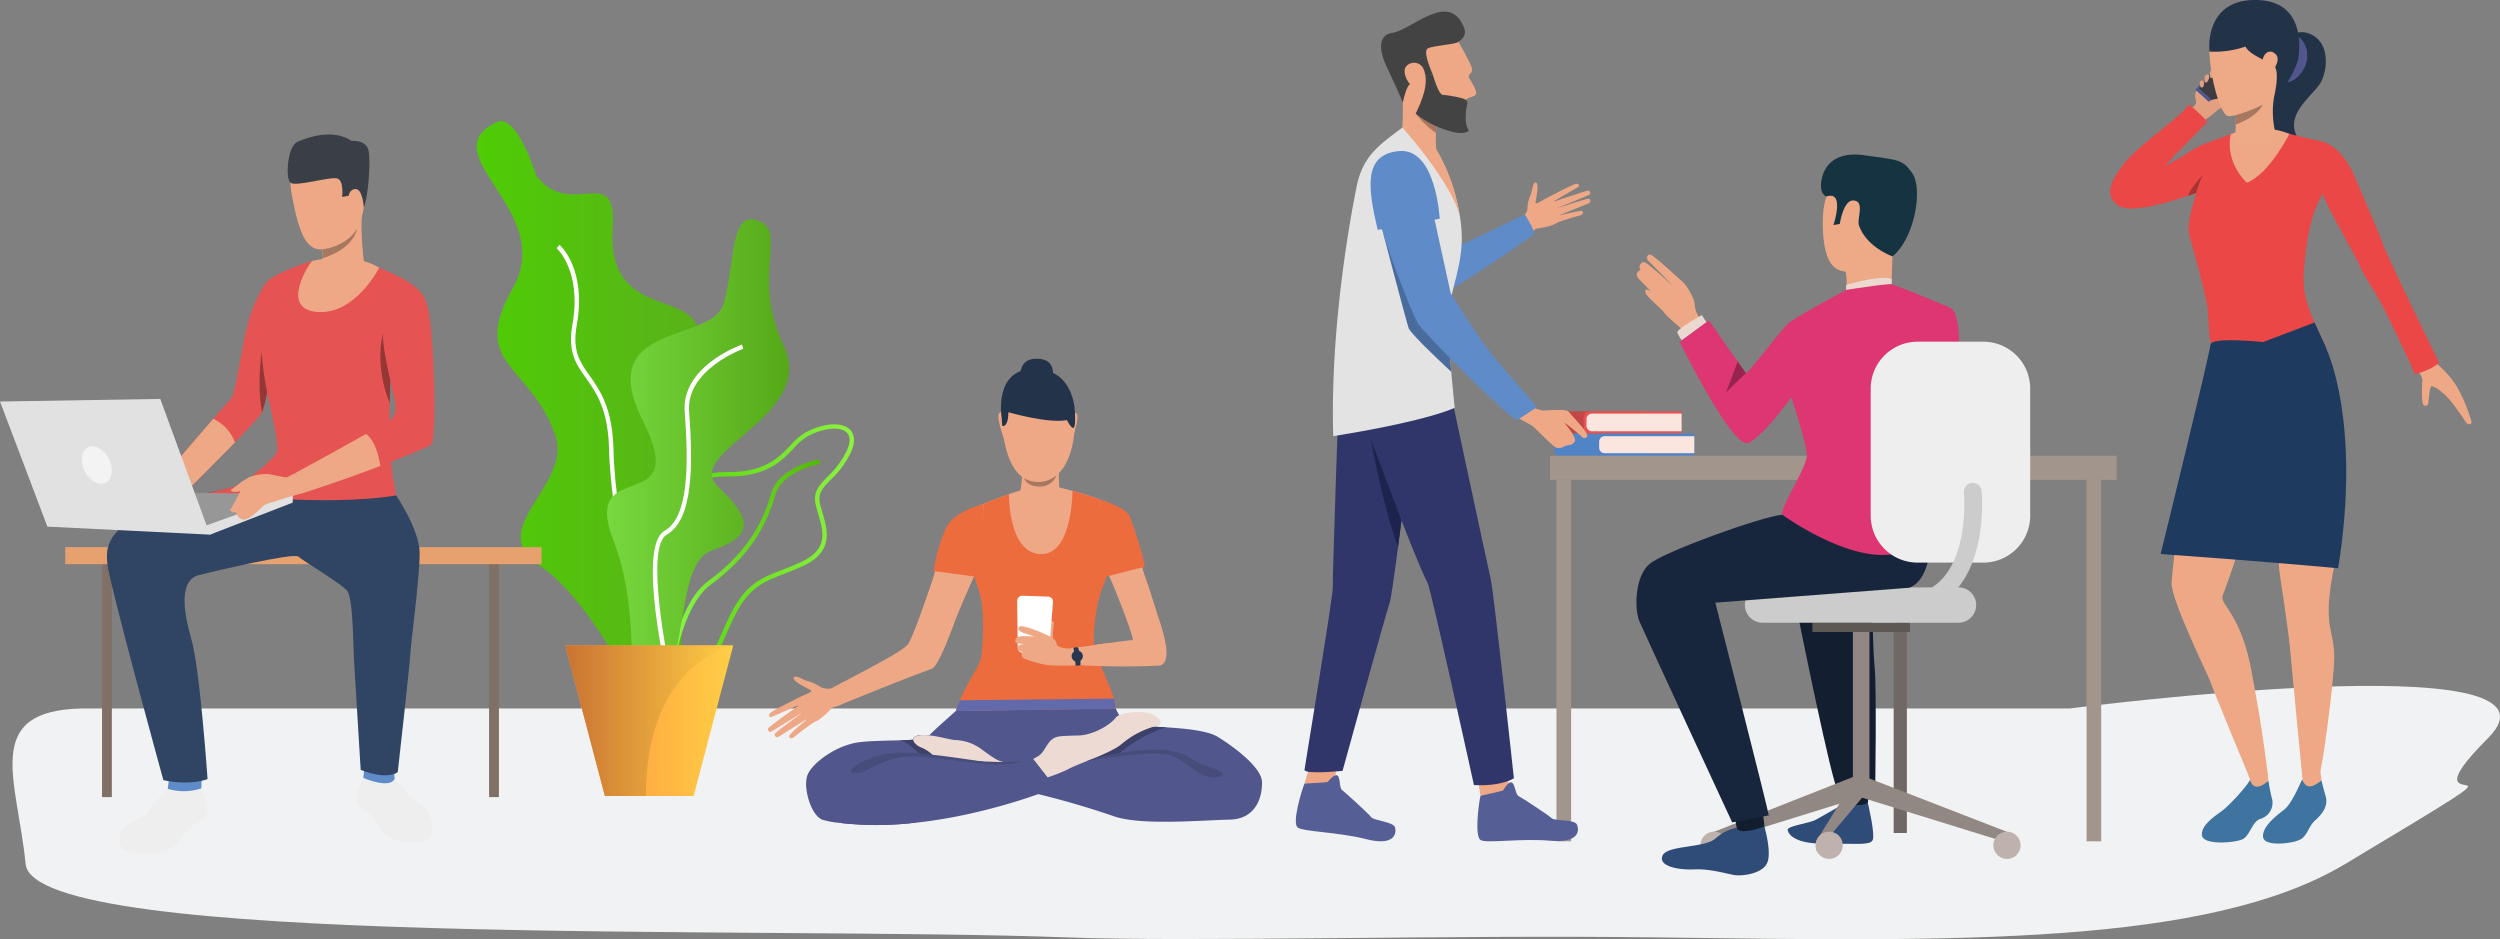 <svg xmlns="http://www.w3.org/2000/svg" xmlns:xlink="http://www.w3.org/1999/xlink" width="753.444" height="283.058" viewBox="0 0 753.444 283.058">
  <rect x="0" y="0" width="753.444" height="283.058" fill="#808080" stroke="none"/>
  <defs>
    <linearGradient id="linear-gradient" y1="0.5" x2="1" y2="0.5" gradientUnits="objectBoundingBox">
      <stop offset="0" stop-color="#308002" stop-opacity="0.451"/>
      <stop offset="0.005" stop-color="#4cd200"/>
      <stop offset="1" stop-color="#5cac1f"/>
    </linearGradient>
    <linearGradient id="linear-gradient-2" y1="0.5" x2="1" y2="0.5" gradientUnits="objectBoundingBox">
      <stop offset="0" stop-color="#3c6127"/>
      <stop offset="0.005" stop-color="#4cd100"/>
      <stop offset="1" stop-color="#8ef243"/>
    </linearGradient>
    <linearGradient id="linear-gradient-3" y1="0.5" x2="1" y2="0.5" gradientUnits="objectBoundingBox">
      <stop offset="0" stop-color="#3c6127"/>
      <stop offset="0.005" stop-color="#8afb4a"/>
      <stop offset="1" stop-color="#50b900"/>
    </linearGradient>
    <linearGradient id="linear-gradient-4" y1="0.5" x2="1" y2="0.5" gradientUnits="objectBoundingBox">
      <stop offset="0" stop-color="#3c6127"/>
      <stop offset="0.005" stop-color="#7ddf45"/>
      <stop offset="1" stop-color="#4fa110"/>
    </linearGradient>
    <linearGradient id="linear-gradient-5" y1="0.5" x2="1" y2="0.5" gradientUnits="objectBoundingBox">
      <stop offset="0" stop-color="#ff9340"/>
      <stop offset="1" stop-color="#ffce45"/>
    </linearGradient>
    <linearGradient id="linear-gradient-6" y1="0.5" x2="1" y2="0.5" gradientUnits="objectBoundingBox">
      <stop offset="0" stop-color="#c97332"/>
      <stop offset="1" stop-color="#ffce45"/>
    </linearGradient>
  </defs>
  <g id="_1stSection" data-name="1stSection" transform="translate(-276.221 -473.486)">
    <g id="Group_777" data-name="Group 777">
      <path id="Path_595" data-name="Path 595" d="M195.712,604.2h599s155.23-20.2,126,9,26.75-3.943-43,37.869c-41.222,24.709-117.168,23.345-207,22.131-61.958-.838-140.556,1.425-178,0-91.551-3.484-311.536,3.417-314.06-22.131S165.277,604.788,195.712,604.2Z" transform="translate(105.288 82.804)" fill="#f1f2f3"/>
    </g>
    <g id="Group_393" data-name="Group 393" transform="translate(419.881 509.987)">
      <path id="Path_596" data-name="Path 596" d="M390.942,357.764c5.987-2.864,11.945,16.2,11.945,16.2,10.176,13.445,24.4-4.442,23,15.658-2.432,35.171,40.483,11.06,20.685,47.78s17.482,20.762,5.178,50.371,3.642,64.921-14.869,50.411c0,0-16.3-35.748-33.113-46.808s10.07-24.183,4.812-39.206c-7.641-21.819-26.047-20.962-12.776-44.409S370.591,367.5,390.942,357.764Z" transform="translate(-384.875 -357.471)" fill="url(#linear-gradient)"/>
      <g id="Group_389" data-name="Group 389" transform="translate(24.098 37.286)">
        <path id="Path_597" data-name="Path 597" d="M452.406,539.669c-8.026-5.644-17.417-44.974-17.978-68.4-.288-12-3.834-17-6.964-21.41-2.991-4.216-5.574-7.858-4.069-16.219,2.875-15.979-4.686-22.875-4.763-22.941l.876-1c.336.3,8.21,7.409,5.193,24.176-1.406,7.813.911,11.079,3.846,15.216,3.079,4.34,6.912,9.739,7.209,22.144.6,25.14,10.2,62.275,17.412,67.346Z" transform="translate(-418.632 -409.702)" fill="#fff"/>
      </g>
      <g id="Group_390" data-name="Group 390" transform="translate(50.933 91.388)">
        <path id="Path_598" data-name="Path 598" d="M466.163,564.268a17,17,0,0,1-3.394-.368c-3.092-.624-5.12-2.257-6.026-4.849-2.164-6.189,2.849-16.238,6.917-21.082a30.938,30.938,0,0,0,6.15-19.939c-.123-1.932-.323-3.721-.5-5.3-.512-4.565-.881-7.863,1.079-10.066,1.728-1.94,5.062-2.782,11.153-2.81,10.68-.051,14.9-4.472,18.3-8.025a19.365,19.365,0,0,1,4.455-3.837h0c5.322-2.906,10.961-3.334,13.407-1.016,1.16,1.1,2.141,3.256.218,7.278a28.11,28.11,0,0,1-5.87,7.871c-2.466,2.515-4.093,4.178-3.247,7.488.2.778.429,1.565.659,2.35,1.646,5.632,3.512,12.015-6.126,16.347-2.045.918-3.908,1.65-5.552,2.294-6.728,2.642-10.789,4.235-15.373,13.911-.887,1.873-1.671,3.649-2.43,5.366C476.367,558.072,473.632,564.267,466.163,564.268Zm38.767-75.112a18.135,18.135,0,0,0-4.131,3.589c-3.567,3.735-8.006,8.382-19.249,8.435-5.6.026-8.737.757-10.168,2.366-1.568,1.762-1.226,4.813-.752,9.036.178,1.594.381,3.4.5,5.365a31.7,31.7,0,0,1-6.457,20.874c-4.028,4.794-8.589,14.338-6.683,19.791.741,2.12,2.436,3.462,5.039,3.988,9.076,1.834,11.583-3.846,15.733-13.255.762-1.726,1.549-3.51,2.444-5.4,4.809-10.153,9.3-11.914,16.087-14.58,1.631-.639,3.478-1.364,5.5-2.269,8.582-3.859,7.034-9.156,5.394-14.762-.234-.8-.468-1.6-.67-2.4-1.034-4.036,1-6.114,3.582-8.746a26.589,26.589,0,0,0,5.621-7.514c.872-1.822,1.591-4.3.066-5.742-2-1.9-7.1-1.378-11.856,1.216Z" transform="translate(-456.222 -485.487)" fill="url(#linear-gradient-2)"/>
      </g>
      <g id="Group_391" data-name="Group 391" transform="translate(56.298 101.987)">
        <path id="Path_599" data-name="Path 599" d="M465.064,576.177l-1.326-.07c.066-1.244,1.738-30.595,13.522-39.186,12.929-9.425,17.005-19.552,18.946-26.349,2.289-8.011,13.933-10.152,14.427-10.239l.23,1.306c-.113.021-11.32,2.085-13.379,9.3-2,6.987-6.183,17.394-19.443,27.059C466.762,546.216,465.079,575.879,465.064,576.177Z" transform="translate(-463.738 -500.334)" fill="url(#linear-gradient-3)"/>
      </g>
      <path id="Path_600" data-name="Path 600" d="M485.187,399.238c-8.376-2.872-6.636,13.271-10.174,25.216s-39.375,5.211-24.333,35.124-19.023,10-8.847,36.106.885,54.019,11.945,46.917,6.213-39.969,17.716-43.877,13.38-8.461,1.992-19.078,29.842-21.159,19.666-42.6S494.865,402.556,485.187,399.238Z" transform="translate(-400.619 -369.326)" fill="url(#linear-gradient-4)"/>
      <g id="Group_392" data-name="Group 392" transform="translate(53.086 67.356)">
        <path id="Path_601" data-name="Path 601" d="M464.442,556.489c-1.054-4.466-10.049-43.79-1.657-48.543,7.4-4.19,7.216-20.486,6.062-35.872-1.022-13.622,16.471-19.986,17.218-20.251l.443,1.249c-.173.063-17.283,6.295-16.336,18.9,1.184,15.8,1.311,32.571-6.733,37.126-6.374,3.609-.505,35.213,2.294,47.085Z" transform="translate(-459.239 -451.823)" fill="#fff"/>
      </g>
      <path id="Path_602" data-name="Path 602" d="M472.9,578.825,460.943,624.2H434.217l-11.959-45.372Z" transform="translate(-395.571 -420.805)" fill="url(#linear-gradient-5)"/>
      <path id="Path_603" data-name="Path 603" d="M472.9,578.825s-26.329,4.944-26.329,45.372H434.217l-11.959-45.372Z" transform="translate(-395.571 -420.805)" fill="url(#linear-gradient-6)"/>
    </g>
    <g id="Group_397" data-name="Group 397" transform="translate(276.221 514.013)">
      <path id="Path_604" data-name="Path 604" d="M248.585,639.294a34.29,34.29,0,0,0-5.256,6.157c-2.486,3.729-9.087,3.926-9.369,9.017s8.973,5.248,13.834,3.59,5.594-6.628,8.533-7.873,4.464-2.249,4.238-4.677a29.579,29.579,0,0,0-1.851-6.366,20.348,20.348,0,0,1-2.9.7A24.034,24.034,0,0,1,248.585,639.294Z" transform="translate(-198.033 -442.089)" fill="#eee"/>
      <path id="Path_605" data-name="Path 605" d="M287.334,440.185s-1.863,11.077-3.363,18.392h0a43.486,43.486,0,0,1-1.5,6.055c-.429.932-3.926,4.683-8.2,9.089-7.506,7.729-17.427,17.462-17.427,17.462l-3.876-7.361s8.81-10.328,14.784-17.219c2.763-3.19,4.921-5.643,5.315-6,1.249-1.119,2.7-12.125,4.736-21.194s6.12-14.081,6.12-14.081Z" transform="translate(-203.472 -380.913)" fill="#e55353"/>
      <path id="Path_606" data-name="Path 606" d="M274.267,490.264c-7.506,7.729-17.427,17.462-17.427,17.462l-3.876-7.361s8.81-10.328,14.784-17.219A12.521,12.521,0,0,1,274.267,490.264Z" transform="translate(-203.472 -397.455)" fill="#eea886"/>
      <rect id="Rectangle_203" data-name="Rectangle 203" width="2.958" height="71.45" transform="translate(30.749 128.25)" fill="#807066"/>
      <rect id="Rectangle_204" data-name="Rectangle 204" width="2.958" height="71.45" transform="translate(147.403 128.25)" fill="#807066"/>
      <rect id="Rectangle_205" data-name="Rectangle 205" width="143.549" height="5.127" transform="translate(19.668 124.373)" fill="#e6a16f"/>
      <g id="Group_394" data-name="Group 394" transform="translate(107.483 193.92)">
        <path id="Path_607" data-name="Path 607" d="M345.656,635s2.549,2.82,4.058,4.529,7.284,4.764,7.314,9.84c.034,5.5-4.26,5.023-8.082,4.82a10.555,10.555,0,0,1-8.533-5.957c-1.608-3.116-5.888-3.936-6.189-6.449s1.983-7.036,1.983-7.036Z" transform="translate(-334.197 -634.752)" fill="#eee"/>
      </g>
      <path id="Path_608" data-name="Path 608" d="M337.506,628.187l-.492,4.687s7.974,3.474,9.448.253l-.342-4.173Z" transform="translate(-227.521 -438.954)" fill="#5f8cc9"/>
      <path id="Path_609" data-name="Path 609" d="M254.882,634.6,254.449,638a16.712,16.712,0,0,0,10.129-.151l.108-3.017Z" transform="translate(-203.897 -440.79)" fill="#5f8cc9"/>
      <path id="Path_610" data-name="Path 610" d="M330.425,487.159c.276.986-51.041,0-51.041,0s14.195-10.333,15.116-13.093-3.615-19.323-4.205-24.712c-.475-4.311-1.66-23.6,1.183-26.55,2.97-3.08,13.669-6.309,13.669-6.309l15.6.579a24.581,24.581,0,0,1,4.415,1.393c1.839.854,12.362,4.6,14.072,9.859s-10.5,22.163-10.5,22.163-.024.758-.061,2h0c-.048,1.659-.117,4.183-.181,6.92-.082,3.544-.152,7.446-.152,10.3A101.774,101.774,0,0,0,330.425,487.159Z" transform="translate(-211.031 -378.385)" fill="#e55353"/>
      <path id="Path_611" data-name="Path 611" d="M315.946,514.416s6.979,10.251,7.078,17.25-2.585,26.406-2.783,30.25-3.812,35.885-3.812,35.885-2.793,2.594-11.172-.658c0,0-1.849-30.383-2.046-33.637s-.2-18.236-2.071-20.4-13.208-8.971-14.687-10.253-27.237,4.869-29.935,5.568c-6.99,1.813-3.8,13.974-2.259,19.426,2.587,9.121,4.848,42.06,4.848,42.06s-4.978,2.122-13.316.328c0,0-16.374-59.477-16.9-65.391s-.785-15.668,39.566-23.08Z" transform="translate(-196.553 -405.642)" fill="#2f4563"/>
      <path id="Path_612" data-name="Path 612" d="M317.1,368.938s-13.54-3.053-10.448,13.986S313,401.3,321.166,397.776s7.437-14.443,7.848-19.8S321.415,369.125,317.1,368.938Z" transform="translate(-218.701 -364.717)" fill="#eea886"/>
      <path id="Path_613" data-name="Path 613" d="M316.447,414.016s6,6.359,15.474.582c0,0-2.119-13.777-1.005-20.488s-12.364,10.4-12.364,10.4c.177.092.3.734.323,1.645a18.646,18.646,0,0,1-.142,2.73C318.454,411.114,317.76,413.468,316.447,414.016Z" transform="translate(-221.636 -371.534)" fill="#eea886"/>
      <path id="Path_614" data-name="Path 614" d="M331.588,384.925c.179-1.5,3.15-2.055,3.389.2s-1.35,6.209-2.477,5.82S331.342,387,331.588,384.925Z" transform="translate(-225.932 -368.976)" fill="#eea886"/>
      <path id="Path_615" data-name="Path 615" d="M328.039,385.115s-.351-5.367-2.31-5.534-2.264,1.993-2.264,1.993l-1.98.374s.627-4.707-1.331-5.528-12.686,2.591-14.258,1.211-.832-10.927,2.01-12.233,10.693-4.233,16.446-.341c0,0,4.482-.511,5.147,3.108S329.257,382.425,328.039,385.115Z" transform="translate(-218.385 -363.11)" fill="#3a3f47"/>
      <path id="Path_616" data-name="Path 616" d="M319.649,411.824c9.777-3.015,10.513-8.9,10.524-8.993-3.22,5.531-10.382,6.263-10.382,6.263A18.642,18.642,0,0,1,319.649,411.824Z" transform="translate(-222.552 -374.475)" fill="#a77860"/>
      <path id="Path_617" data-name="Path 617" d="M333.948,418.173s-7.161,14.253-18.727,13.332-1.972-15.246-1.446-15.378C314.353,415.982,325.637,413.169,333.948,418.173Z" transform="translate(-219.66 -378.017)" fill="#eea886"/>
      <path id="Path_618" data-name="Path 618" d="M271.16,512.7s35.441,4.369,56.912.723L287.045,508.3S286.8,509.346,271.16,512.7Z" transform="translate(-208.678 -404.652)" fill="#e55353"/>
      <path id="Path_619" data-name="Path 619" d="M307.233,506.039l-2.639,1.337s.6,4.195,2.045,5.465l2.963-.757S308.985,507.485,307.233,506.039Z" transform="translate(-218.245 -404.005)" fill="#eea886"/>
      <path id="Path_620" data-name="Path 620" d="M349.3,476.032c-.527.611-7.5,3.414-15.366,6.446h0c-10.751,4.143-22.881,8.061-22.881,8.061l-2.761-5.919s12.7-6.9,21.285-11.743c4.053-2.286,7.188-4.113,7.633-4.534,1.379-1.315,1.737-3.423.722-7.1s-3.352-20.57-3.616-22.541.658-7.228,5.587-7.491,7.439,1.128,7.439,1.128,1.238.515,2.156,12.476S350.55,474.588,349.3,476.032Z" transform="translate(-219.302 -382.586)" fill="#e55353"/>
      <path id="Path_621" data-name="Path 621" d="M347.218,461.134h0c-.048,1.659-.117,4.183-.181,6.92-4.81-11.792-2.032-21.2-1.984-21.361C344.532,449.893,347.18,460.977,347.218,461.134Z" transform="translate(-229.58 -387.025)" fill="#963737"/>
      <path id="Path_622" data-name="Path 622" d="M295.487,467.061h0a43.491,43.491,0,0,1-1.5,6.055c-1.643-7.953-.165-18.133-.165-18.133A102.331,102.331,0,0,0,295.487,467.061Z" transform="translate(-214.987 -389.397)" fill="#963737"/>
      <path id="Path_623" data-name="Path 623" d="M333.934,499.19h0c-10.751,4.143-23.272,8.186-23.272,8.186l-2.369-6.044s12.7-6.9,21.285-11.743C329.576,489.59,332.7,491.112,333.934,499.19Z" transform="translate(-219.302 -399.299)" fill="#eea886"/>
      <path id="Path_624" data-name="Path 624" d="M287.031,514.7l-50.371-.741,25.432,12.914Z" transform="translate(-198.807 -406.272)" fill="#979797"/>
      <path id="Path_625" data-name="Path 625" d="M271.5,527.172l24.939-9.66V515l-26.91,9.708Z" transform="translate(-208.21 -406.569)" fill="#e1e1e1"/>
      <g id="Group_395" data-name="Group 395" transform="translate(69.362 102.34)">
        <path id="Path_626" data-name="Path 626" d="M298.356,507.591s-3.147-.491-5.322-1c-1.684-.391-5.868.147-6.934,1.229s-4.455,8.6-5.1,9.064.328,1.521,1.455.988c0,0,1.034,3.293,3.585,2.06s4.283-3.924,5.619-4.4,9.116-2.866,9.116-2.866S300.361,506.789,298.356,507.591Z" transform="translate(-280.799 -506.468)" fill="#eea886"/>
      </g>
      <g id="Group_396" data-name="Group 396" transform="translate(69.59 103.202)">
        <path id="Path_627" data-name="Path 627" d="M286.959,507.675a21.934,21.934,0,0,0-2.549,1.411c-.528.435-2.667,2.036-3.185,2.414s.781,1.448,4.605-.208S286.959,507.675,286.959,507.675Z" transform="translate(-281.117 -507.675)" fill="#eea886"/>
      </g>
      <path id="Path_628" data-name="Path 628" d="M246.921,515.655l-14.982-40.909-48.3.789,14.279,37.7Z" transform="translate(-183.636 -395.051)" fill="#e1e1e1"/>
      <path id="Path_629" data-name="Path 629" d="M226.364,498.57c1.472,2.946,1.027,6.155-1,7.167s-4.859-.558-6.331-3.5-1.029-6.155.994-7.167S224.889,495.622,226.364,498.57Z" transform="translate(-193.516 -400.778)" fill="#f3f3f3"/>
    </g>
    <g id="Group_413" data-name="Group 413" transform="translate(666.748 476.971)">
      <path id="Rectangle_206" data-name="Rectangle 206" d="M1.671,0h27.8a0,0,0,0,1,0,0V6.711a0,0,0,0,1,0,0H1.669A1.669,1.669,0,0,1,0,5.042V1.671A1.671,1.671,0,0,1,1.671,0Z" transform="translate(74.035 120.471)" fill="#c44747"/>
      <path id="Rectangle_207" data-name="Rectangle 207" d="M1.669,0H29.476a0,0,0,0,1,0,0V6.709a0,0,0,0,1,0,0H1.672A1.672,1.672,0,0,1,0,5.037V1.669A1.669,1.669,0,0,1,1.669,0Z" transform="translate(77.861 127.182)" fill="#5084c7"/>
      <path id="Rectangle_208" data-name="Rectangle 208" d="M1.671,0h27.8a0,0,0,0,1,0,0V6.711a0,0,0,0,1,0,0H1.669A1.669,1.669,0,0,1,0,5.042V1.671A1.671,1.671,0,0,1,1.671,0Z" transform="translate(86.794 120.471)" fill="#e55353"/>
      <path id="Rectangle_209" data-name="Rectangle 209" d="M1.669,0H29.476a0,0,0,0,1,0,0V6.709a0,0,0,0,1,0,0H1.672A1.672,1.672,0,0,1,0,5.037V1.669A1.669,1.669,0,0,1,1.669,0Z" transform="translate(90.62 127.182)" fill="#5084c7"/>
      <path id="Rectangle_210" data-name="Rectangle 210" d="M1.672,0h27a0,0,0,0,1,0,0V5.33a0,0,0,0,1,0,0h-27A1.671,1.671,0,0,1,0,3.659V1.672A1.672,1.672,0,0,1,1.672,0Z" transform="translate(87.6 121.161)" fill="#fae6de"/>
      <path id="Rectangle_211" data-name="Rectangle 211" d="M1.671,0h27a0,0,0,0,1,0,0V5.132a0,0,0,0,1,0,0h-27A1.668,1.668,0,0,1,0,3.464V1.671A1.671,1.671,0,0,1,1.671,0Z" transform="translate(91.428 127.97)" fill="#fae6de"/>
      <path id="Path_630" data-name="Path 630" d="M734.342,634.773l1.778-5.9,7.989,1.149-1.1,5.309Z" transform="translate(-731.732 -402.109)" fill="#eea886"/>
      <path id="Path_631" data-name="Path 631" d="M807.945,636.479l.5,3.214,8.7-1.607-.549-4.806Z" transform="translate(-752.791 -403.37)" fill="#eea886"/>
      <g id="Group_398" data-name="Group 398" transform="translate(2.61 117.152)">
        <path id="Path_632" data-name="Path 632" d="M766.4,488.175s-1.349,11.526-2.831,23.338c-.338,2.687-.682,5.389-1.018,7.973-1.107,8.49-2.13,15.709-2.568,16.975-1.179,3.409-14.161,50.545-14.161,50.545s-11.055,1.142-11.483-.255c0,0,8.705-53.043,8.546-54.975s1.735-56.449,1.735-56.449S765.755,485.042,766.4,488.175Z" transform="translate(-734.342 -475.328)" fill="#303669"/>
      </g>
      <g id="Group_399" data-name="Group 399" transform="translate(12.66 108.136)">
        <path id="Path_633" data-name="Path 633" d="M782.111,468.011s11.392,53.316,12.36,57.4,7.012,60.218,7.012,60.218-3.544,2.484-12.037,2.052c0,0-12.918-58.917-13.95-60.874-4-7.589-17.868-45.224-19.8-50.486s-7.277-10.577-7.277-10.577S762.385,457.567,782.111,468.011Z" transform="translate(-748.419 -462.698)" fill="#303669"/>
      </g>
      <g id="Group_400" data-name="Group 400" transform="translate(75.911 51.877)">
        <path id="Path_634" data-name="Path 634" d="M837.021,388.1s8.038-4.378,8.793-4.2.938.654.2,1.1-7.657,4.468-7.657,4.468,10.289-3.5,10.94-3.5c.381,0,.791.892.417,1.167s-10.4,4.36-10.4,4.36,9.611-3.248,10.151-3.073a.754.754,0,0,1-.044,1.371c-.7.293-9.472,3.841-9.472,3.841s7.125-1.9,7.491-1.46c.224.266.613,1.019-1.237,1.448s-6.132,1.927-6.132,1.927Z" transform="translate(-837.021 -383.892)" fill="#eea886"/>
      </g>
      <g id="Group_402" data-name="Group 402" transform="translate(67.377 51.514)">
        <g id="Group_401" data-name="Group 401">
          <path id="Path_635" data-name="Path 635" d="M825.067,394.5s2.564-1.618,2.436-3.4a10.809,10.809,0,0,1,1.053-4.229c.365-.854.58-3.9,1.582-3.444s-.127,5.028-.186,6.032,3.34-1.746,4.32-1.739,4.792,6.156,2.262,7.763-6.184,1.568-6.578,1.944a18.6,18.6,0,0,1-1.8,1.245Z" transform="translate(-825.067 -383.383)" fill="#eea886"/>
        </g>
      </g>
      <g id="Group_403" data-name="Group 403" transform="translate(37.68 55.931)">
        <path id="Path_636" data-name="Path 636" d="M786.533,389.57s5.853,15.161,7.052,15.1,21.227-9.849,21.227-9.849,3.615,5.45,2.629,6.1c-1.374.907-27.27,19.2-29.243,18.25s-2.864-12.751-2.864-12.751S780.421,390.231,786.533,389.57Z" transform="translate(-783.467 -389.57)" fill="#5f8cc9"/>
      </g>
      <g id="Group_404" data-name="Group 404" transform="translate(31.762 16.14)">
        <path id="Path_637" data-name="Path 637" d="M785.9,350.088s-.042.565-.092,1.439c-.037.642-.079,1.453-.111,2.329a31.941,31.941,0,0,0,.208,6.528c.591,2.429-10.4-7.443-10.4-7.443a120.222,120.222,0,0,0-.283-17.04C774.392,326.916,785.9,350.088,785.9,350.088Z" transform="translate(-775.178 -333.831)" fill="#eea886"/>
      </g>
      <g id="Group_405" data-name="Group 405" transform="translate(11.178 34.973)">
        <path id="Path_638" data-name="Path 638" d="M781.97,411.549a65,65,0,0,0-.488,14.7c.125,2.424.309,4.956.534,7.549.3,3.532.674,7.185,1.03,10.85,0,0-7.394,3.856-36.594,8.554-1.161-37.878,7.357-76.663,7.357-76.663,2.168-8.222,6.674-11.2,13.464-16.33.04,0,.96.078,9.959,6.521.65.465,3.894,6.474,5.76,13.118,3.307,11.76,2.463,17.854.108,26.953-.255,1.014-.526,2.067-.789,3.174C782.186,410.481,782.079,411.007,781.97,411.549Z" transform="translate(-746.344 -360.212)" fill="#e3e3e3"/>
      </g>
      <g id="Group_406" data-name="Group 406" transform="translate(36.1 30.759)">
        <path id="Path_639" data-name="Path 639" d="M787.549,357.387c-.037.642-.094,1.89-.126,2.764a28.944,28.944,0,0,1-6.169-5.841C782.906,355.95,787.549,357.387,787.549,357.387Z" transform="translate(-781.254 -354.31)" fill="#a77860"/>
      </g>
      <path id="Path_640" data-name="Path 640" d="M771.549,516.133c-.338,2.687-.682,5.389-1.018,7.973l0,0c-4.1-10.374-8.224-32.238-8.307-32.63C762.8,493.023,771.549,516.133,771.549,516.133Z" transform="translate(-739.709 -362.796)" fill="#1e234d"/>
      <path id="Path_641" data-name="Path 641" d="M775.658,360.212s13.815,15.145,17.252,26.209a54.728,54.728,0,0,0-7.037-19.654S781.6,360.3,775.658,360.212Z" transform="translate(-743.553 -325.239)" fill="#eea886"/>
      <g id="Group_407" data-name="Group 407" transform="translate(28.725 6.071)">
        <path id="Path_642" data-name="Path 642" d="M791.538,323.381s3.788,6.425,3.8,7.771-1.615,1.35-.763,2.759,2.584,4.047,1.75,4.9-2.825.435-3.237,2.268-2.728,7.415-5.271,7.4-11.3-4.425-11.884-6.221-3.908-11.818-4.966-13.748,17.371-11.23,18.971-8.182Z" transform="translate(-770.923 -319.726)" fill="#eea886"/>
      </g>
      <g id="Group_408" data-name="Group 408" transform="translate(25.689)">
        <path id="Path_643" data-name="Path 643" d="M789.98,320.3s2.74-1.333,1.761-4.045-3.31-6.309-8.661-4.582-9.394,5.389-13.09,5.985-4.555,4.2-1.305,10.913,4.555,10.123,4.555,10.123,1.117-5.9,2.521-5.672,3.661-3.594,3.661-3.594l.374.987,2.5-.166s-3.256-7.033-1.532-7.925S789.711,321.081,789.98,320.3Z" transform="translate(-766.67 -311.222)" fill="#434343"/>
      </g>
      <g id="Group_409" data-name="Group 409" transform="translate(36.1 19.027)">
        <path id="Path_644" data-name="Path 644" d="M786.465,337.875s1.655,6.018,3.025,6.084,6.045.832,6.918,1.52a1.277,1.277,0,0,1,.4,1.4c-.288.874-1.113,6.081.542,7.808,0,0-1.179,1.857-7.08-.209a28.462,28.462,0,0,1-9.01-4.867s4.232-8.057,2.715-11.566Z" transform="translate(-781.254 -337.875)" fill="#434343"/>
      </g>
      <g id="Group_410" data-name="Group 410" transform="translate(32.792 15.392)">
        <path id="Path_645" data-name="Path 645" d="M782.265,334.573a3.11,3.11,0,0,0-4.839-.992c-2.272,1.64.747,7.12,3.1,7.01S783.54,337.419,782.265,334.573Z" transform="translate(-776.621 -332.784)" fill="#eea886"/>
      </g>
      <path id="Path_646" data-name="Path 646" d="M764.388,393.857l18.7-3.359S782,369.208,770.969,370.1,761.43,381.213,764.388,393.857Z" transform="translate(-739.717 -328.061)" fill="#5f8cc9"/>
      <g id="Group_412" data-name="Group 412" transform="translate(64.349 119.414)">
        <g id="Group_411" data-name="Group 411">
          <path id="Path_647" data-name="Path 647" d="M828.3,478.5a9.965,9.965,0,0,0,2.959.843c.942-.045,6.723-.621,7.477.372s6.3,6.6,5.548,7.442a.979.979,0,0,1-1.693,0c-.374-.423-4.653-4.026-5.171-4.085,0,0,3.809,4.274,3.15,5.545s-1.833,1.036-2.54,1.271-1.879,1.13-3.15.564-6.111-5.836-7.287-6.59-6.723-3.637-6.77-3.92S828.3,478.5,828.3,478.5Z" transform="translate(-820.826 -478.497)" fill="#eea886"/>
        </g>
      </g>
      <rect id="Rectangle_212" data-name="Rectangle 212" width="4.405" height="108.914" transform="translate(78.56 141.152)" fill="#a1958c"/>
      <rect id="Rectangle_213" data-name="Rectangle 213" width="170.751" height="7.281" transform="translate(247.37 141.152) rotate(180)" fill="#a1958c"/>
      <rect id="Rectangle_214" data-name="Rectangle 214" width="4.406" height="108.914" transform="translate(242.724 250.066) rotate(180)" fill="#a1958c"/>
      <path id="Path_648" data-name="Path 648" d="M808.273,640.645s6.561-1.389,6.788-1.595,1.593-2.828,2.619-2.392,1.094,3.6,2.1,4.118,8.954,5.687,9.937,6.637,6.923.276,7.635,1.943.839,5.632-8.055,4.856-19,.846-20.931-.17S807.708,643.212,808.273,640.645Z" transform="translate(-752.617 -404.322)" fill="#565e96"/>
      <path id="Path_649" data-name="Path 649" d="M733.3,636.125s6.7-.323,6.954-.488,2.026-2.537,2.968-1.943.505,3.729,1.414,4.4,7.929,7.046,8.746,8.14,6.791,1.381,7.227,3.14-.073,5.695-8.727,3.5-18.894-2.2-20.635-3.515S732.326,638.568,733.3,636.125Z" transform="translate(-730.685 -403.461)" fill="#565e96"/>
      <path id="Path_650" data-name="Path 650" d="M788.086,446.566S775.915,435.339,775.24,433.4c-.665-1.9-7.471-27.766-7.679-28.58l19.991,34.193C787.677,441.441,787.862,443.973,788.086,446.566Z" transform="translate(-741.236 -338.003)" fill="#4a6c9c"/>
      <path id="Path_651" data-name="Path 651" d="M778.953,378.66s-2.658-9.1-12.263-5.03c-5.285,2.242-5.381,8.942,3.027,32.052,0,0,5.849,15.756,7.3,17.5,5.271,6.344,26.973,27.95,29.635,28.723l6-3.92s-11.018-12.447-15.042-17.714c-4.044-5.3-11.015-16.668-11.015-16.668Z" transform="translate(-739.934 -328.779)" fill="#5f8cc9"/>
    </g>
    <g id="Group_466" data-name="Group 466" transform="translate(769.404 520.065)">
      <g id="Group_442" data-name="Group 442" transform="translate(0.109 30.123)">
        <path id="Path_680" data-name="Path 680" d="M894.266,434.058s-2.02-2.613-2.134-4.955-2.6-6.187-3.682-7.1-8.714-8.028-9.739-8.2-1.307,1.259-.525,1.946,7.472,7.666,7.472,7.666-7.824-7.3-8.789-7.3a1.4,1.4,0,0,0-1.066,2.31s-2.284.907-.454,2.8l3.632,3.78s-2.252-1.635-1.693.393c.3,1.079,4.936,4.872,5.6,5.9s6.171,5.717,6.171,5.717Z" transform="translate(-874.639 -413.785)" fill="#eea886"/>
      </g>
      <path id="Path_681" data-name="Path 681" d="M1005.259,436.509s3.466,1.347,2.055,18.195-7.323-5.749-7.323-5.749Z" transform="translate(-910.396 -390.164)" fill="#de3573"/>
      <path id="Path_682" data-name="Path 682" d="M961.031,638.744s.645,4.732.726,5.442,7.179-.418,7.179-.418l.575-5.632S961.918,638.078,961.031,638.744Z" transform="translate(-899.248 -447.853)" fill="#121d2e"/>
      <path id="Path_683" data-name="Path 683" d="M955.181,645.64s-6.06,3.424-8.236,4.667-8.87,1.888-8.627,3.179,2.178,4.194,11.212,4.113,13.389.567,14.358-.967-1.4-11.312-1.4-11.312S960.429,646.668,955.181,645.64Z" transform="translate(-892.748 -449.909)" fill="#2f4b78"/>
      <g id="Group_443" data-name="Group 443" transform="translate(77.527 94.332)">
        <rect id="Rectangle_218" data-name="Rectangle 218" width="3.976" height="110.133" fill="#706865"/>
      </g>
      <path id="Path_684" data-name="Path 684" d="M942.366,563.7s10.764,53.69,12.336,54.054,11.164-.53,11.164-.53.457-29.929-.148-36.463-.725-19-.725-19Z" transform="translate(-893.908 -426.001)" fill="#131e30"/>
      <g id="Group_446" data-name="Group 446" transform="translate(16.488 52.511)">
        <g id="Group_445" data-name="Group 445">
          <g id="Group_444" data-name="Group 444">
            <path id="Path_685" data-name="Path 685" d="M897.634,445.148a.043.043,0,0,1,.021,0C897.569,445.185,897.557,445.188,897.634,445.148Z" transform="translate(-897.583 -445.146)" fill="#323657"/>
          </g>
        </g>
      </g>
      <g id="Group_448" data-name="Group 448" transform="translate(66.742 187.513)">
        <g id="Group_447" data-name="Group 447">
          <path id="Path_686" data-name="Path 686" d="M1012.91,650.852l-1.039,2.921-43.893-13.6,2.1-5.917Z" transform="translate(-967.978 -634.256)" fill="#918783"/>
        </g>
      </g>
      <g id="Group_450" data-name="Group 450" transform="translate(65.236 143.627)">
        <g id="Group_449" data-name="Group 449">
          <rect id="Rectangle_219" data-name="Rectangle 219" width="4.989" height="47.721" transform="translate(4.989 47.721) rotate(180)" fill="#918783"/>
        </g>
      </g>
      <g id="Group_452" data-name="Group 452" transform="translate(53.019 141.093)">
        <g id="Group_451" data-name="Group 451">
          <rect id="Rectangle_220" data-name="Rectangle 220" width="29.424" height="2.811" transform="translate(29.424 2.811) rotate(180)" fill="#5e5854"/>
        </g>
      </g>
      <g id="Group_454" data-name="Group 454" transform="translate(23.401 187.14)">
        <g id="Group_453" data-name="Group 453">
          <path id="Path_687" data-name="Path 687" d="M907.266,650.7l1.039,2.921,43.894-13.6-1.929-6.29Z" transform="translate(-907.266 -633.734)" fill="#918783"/>
        </g>
      </g>
      <g id="Group_456" data-name="Group 456" transform="translate(54.327 187.14)">
        <g id="Group_455" data-name="Group 455">
          <path id="Path_688" data-name="Path 688" d="M950.587,653.312v3.4l14.007-16.687-1.929-6.29Z" transform="translate(-950.587 -633.734)" fill="#918783"/>
        </g>
      </g>
      <g id="Group_458" data-name="Group 458" transform="translate(19.3 204.07)">
        <g id="Group_457" data-name="Group 457">
          <path id="Path_689" data-name="Path 689" d="M901.522,661.552a4.1,4.1,0,1,0,4.1-4.1A4.1,4.1,0,0,0,901.522,661.552Z" transform="translate(-901.522 -657.449)" fill="#bfb2ac"/>
        </g>
      </g>
      <g id="Group_460" data-name="Group 460" transform="translate(53.978 204.07)">
        <g id="Group_459" data-name="Group 459">
          <path id="Path_690" data-name="Path 690" d="M950.1,661.552a4.1,4.1,0,1,0,4.1-4.1A4.1,4.1,0,0,0,950.1,661.552Z" transform="translate(-950.098 -657.449)" fill="#bfb2ac"/>
        </g>
      </g>
      <g id="Group_462" data-name="Group 462" transform="translate(107.571 204.07)">
        <g id="Group_461" data-name="Group 461">
          <path id="Path_691" data-name="Path 691" d="M1025.172,661.552a4.1,4.1,0,1,0,4.1-4.1A4.1,4.1,0,0,0,1025.172,661.552Z" transform="translate(-1025.172 -657.449)" fill="#bfb2ac"/>
        </g>
      </g>
      <g id="Group_463" data-name="Group 463" transform="translate(32.684 130.441)">
        <path id="Rectangle_221" data-name="Rectangle 221" d="M5.327,0H64.383a5.325,5.325,0,0,1,5.325,5.325v0a5.325,5.325,0,0,1-5.325,5.325H5.325A5.325,5.325,0,0,1,0,5.327v0A5.327,5.327,0,0,1,5.327,0Z" transform="translate(69.708 10.651) rotate(-180)" fill="#ccc"/>
      </g>
      <path id="Path_692" data-name="Path 692" d="M915.747,648.764l1.043,5.979s7.676-.462,8-1.511-.84-6.622-.84-6.622Z" transform="translate(-886.292 -450.278)" fill="#121d2e"/>
      <path id="Path_693" data-name="Path 693" d="M916.125,655.291s2.411,8.147.717,11.213-7.18,3.629-9.2,3.468-7.5-2.017-12.585-1.775-11.05-1.049-9.6-4.193,12.523-2.179,15.9-5.083a13.539,13.539,0,0,1,6.42-3.29S907.816,658.2,916.125,655.291Z" transform="translate(-877.564 -452.762)" fill="#2f4b78"/>
      <path id="Path_694" data-name="Path 694" d="M963.226,527.732s.977,15.131-6.525,17.913l-58.435,4.5s16.1,63.019,16.1,64.109l-11.014,2.117s-26.692-57.547-27.956-60.561c-1.573-3.75-1.451-13.671,3.147-17.422s34.119-14.36,39.924-14.742S963.226,527.732,963.226,527.732Z" transform="translate(-874.486 -415.089)" fill="#18263d"/>
      <path id="Path_695" data-name="Path 695" d="M976.622,413.847s-.216,3.9-.321,8.922-13.656,1.711-13.656,1.711.61-5.423-.946-7.15S976.622,413.847,976.622,413.847Z" transform="translate(-899.41 -383.68)" fill="#eea987"/>
      <path id="Path_696" data-name="Path 696" d="M957.811,379.556c-.7,2.049-5.306,3.9-4.6,16.752s5.765,12.169,9.641,12.029,10.919-1.134,15.2-10.494,1.129-15.591-1.163-19.6S957.811,379.556,957.811,379.556Z" transform="translate(-896.989 -373.064)" fill="#eea987"/>
      <path id="Path_697" data-name="Path 697" d="M900.555,441.512l-1.438-2.142s-7.664,4.251-7.341,5.272a9.441,9.441,0,0,0,1.351,2.324Z" transform="translate(-879.43 -390.982)" fill="#ebd9d0"/>
      <path id="Path_698" data-name="Path 698" d="M954.026,384.235a2.769,2.769,0,0,1-1.483-1.9c-.447-1.531-.416-12.436,13.053-10.518,10.131,1.444,11.327,1.145,14.277,5.329,3.336,4.73.779,19.614-5.9,25.139,0,0-7.889-2.756-10.128-9.4-.675-2,1.979-7.532-1.866-7.45-2.859.062-3.909,7.068-3.909,7.068l-1.912.326S959.727,382.3,954.026,384.235Z" transform="translate(-896.784 -371.589)" fill="#163342"/>
      <path id="Path_699" data-name="Path 699" d="M963.066,427.279v-1.507s10.983-3.285,13.692-1.723l-.036,1.519Z" transform="translate(-899.831 -386.478)" fill="#ebd9d0"/>
      <path id="Path_700" data-name="Path 700" d="M974.585,433.593c-1.089-.6-16.641-7.014-17.972-7.256s-13.656,1.711-13.656,1.711-15.266,8.136-17.538,10.147c-2.031,1.8-12.309,15.421-12.711,14.939s-11.133-15.89-11.133-15.89l-8.791,6.452s15.972,32.669,20.73,30.411,12.906-13.714,12.906-13.714,4.664,14.1,4.664,17.608-8.266,15.963-7.38,17.8a.928.928,0,0,0,.278.2c2.482,1.75,21.462,14.714,34.487,11.378,9.782-2.5,10.848-7.963,10.848-7.963s.7-16.6,1.065-21.68c.136-1.91,1.069-7.851,1.216-11.079C969.851,458.724,974.585,433.593,974.585,433.593Z" transform="translate(-879.722 -387.247)" fill="#de3573"/>
      <path id="Path_701" data-name="Path 701" d="M918.295,462.494l-5.985,5.773,3.519-9.237Z" transform="translate(-885.308 -396.608)" fill="#96244e"/>
      <g id="Group_464" data-name="Group 464" transform="translate(70.604 56.4)">
        <path id="Rectangle_222" data-name="Rectangle 222" d="M14.143,0H33.93A14.143,14.143,0,0,1,48.073,14.143v38.3A14.142,14.142,0,0,1,33.931,66.58H14.143A14.143,14.143,0,0,1,0,52.437V14.143A14.143,14.143,0,0,1,14.143,0Z" transform="translate(48.073 66.58) rotate(180)" fill="#eee"/>
      </g>
      <g id="Group_465" data-name="Group 465" transform="translate(76.448 98.905)">
        <path id="Path_702" data-name="Path 702" d="M984.249,549.671c7.087,0,12.834-2.381,17.087-7.076,9.61-10.609,7.883-29.26,7.806-30.049a2.675,2.675,0,0,0-5.323.528c.019.211,1.551,17.117-6.458,25.942-3.24,3.57-7.528,5.306-13.111,5.306a2.675,2.675,0,1,0,0,5.35Z" transform="translate(-981.574 -510.135)" fill="#ccc"/>
      </g>
    </g>
    <g id="Group_502" data-name="Group 502" transform="translate(507.659 581.592)">
      <g id="Group_467" data-name="Group 467" transform="translate(7.75 95.799)">
        <path id="Path_703" data-name="Path 703" d="M531.408,595.455s-3.38.585-4.665-.391a13.885,13.885,0,0,0-4.187-1.837c-.94-.239-3.616-2.03-3.856-.868s4.284,3.155,5.161,3.758-3.519,1.754-4.116,2.608,2.2,8.148,5.1,7,5.121-4.333,5.68-4.43a18.368,18.368,0,0,0,2.15-.747Z" transform="translate(-518.691 -591.97)" fill="#eea886"/>
      </g>
      <g id="Group_468" data-name="Group 468" transform="translate(0 102.122)">
        <path id="Path_704" data-name="Path 704" d="M517.242,600.828s-8.616,4.111-8.928,4.88-.033,1.236.79.888,8.457-3.724,8.457-3.724-9.268,6.631-9.667,7.2c-.233.331.26,1.266.722,1.121s10.056-6.169,10.056-6.169-8.641,6.208-8.827,6.79a.8.8,0,0,0,1.175.852c.675-.414,9.051-5.7,9.051-5.7s-5.979,4.932-5.839,5.535c.085.368.476,1.194,1.975-.13s5.391-4.053,5.391-4.053Z" transform="translate(-507.835 -600.828)" fill="#eea886"/>
      </g>
      <g id="Group_469" data-name="Group 469" transform="translate(56.617 39.788)">
        <path id="Path_705" data-name="Path 705" d="M635.361,579.2s-.011-.017-.015-.034v-.013l0-.007-1.332.084c-7.275.443-42.029,2.455-46.865.68,0,0,.133-.473.365-1.094q.425-1.13.861-2.151c2.282-5.375,4.718-8.622,5.695-10.926a8.7,8.7,0,0,0,.941-3.224c.677-5.407.573-14-.47-17.649-1.413-4.954-3.614-8.255-1.335-14.782a53.178,53.178,0,0,0,2.682-12.474l7.3-2.886s-.469,17.484,9.438,17.876,9.57-19.087,9.57-19.087l7.491,2.342s1.338,10.3,2.83,12.895.707,9.512-1.022,13.521-2.829,11.558-2.829,16.042a13.541,13.541,0,0,0,.684,3.617c1.436,4.819,4.709,11.441,5.48,14.251.054.195.1.37.124.527.15.831.246,1.39.309,1.763A4.837,4.837,0,0,1,635.361,579.2Z" transform="translate(-587.144 -513.511)" fill="#ed6c3e"/>
      </g>
      <g id="Group_470" data-name="Group 470" transform="translate(43.763 105.422)">
        <path id="Path_706" data-name="Path 706" d="M664.469,638.944c-8.177.157-26.969,1.887-35.066-1.1a259.025,259.025,0,0,0-29.645-8.208,56.453,56.453,0,0,0-8.993-1.306c-5.459-.112-11.056-5-15.048-8.307a19.416,19.416,0,0,0-3.944-2.816,6.1,6.1,0,0,1-2.11-1.321,1.679,1.679,0,0,1-.523-1.014c-.042-.787.9-1.4,3.026-1.4.594,0,1.2.027,1.817.074,3.712.277,7.673,1.251,9.9,1.185,2.594-.08,9.671,6.131,11.087,6.446a26.792,26.792,0,0,0,4.672.832,13.85,13.85,0,0,0,10.5-3.191,69.689,69.689,0,0,1,6.914-5.187c6.105-4.133,12.978-8.089,13.132-8.177h0l0,.007v.006l0,.007a.17.17,0,0,1,.014.034,10.55,10.55,0,0,0,.988,1.955,8.171,8.171,0,0,0,1.522,1.787,5.185,5.185,0,0,0,2.188,1.156,15.5,15.5,0,0,0,2.119.265c.178.013.361.027.553.039,1.144.078,2.531.143,4.058.217,1.229.06,2.549.127,3.9.209,5.886.358,12.484,1.027,15.468,2.888,1.4.875,2.967,1.923,4.512,3.072h0c3.988,2.96,7.863,6.581,8.634,9.57a4.141,4.141,0,0,1,.138.96C674.376,631.867,672.646,638.786,664.469,638.944Z" transform="translate(-569.138 -605.451)" fill="#51578c"/>
      </g>
      <g id="Group_471" data-name="Group 471" transform="translate(41.367 105.419)">
        <path id="Path_707" data-name="Path 707" d="M629.261,605.511a10.122,10.122,0,0,0,.975,1.947,8.17,8.17,0,0,0,1.522,1.787,5.184,5.184,0,0,0,2.188,1.156,19.076,19.076,0,0,0,2.672.3l-21.935,11.81-28.7-.7-11.231-1.793-2.135-.342s-5.578-3.88-6.84-4.693c.85-.031,1.656-.067,2.4-.116-.042-.787.9-1.4,3.026-1.4.594,0,1.2.027,1.817.074,2.029-2.078,8.01-7.329,8.01-7.329l48.215-.767Z" transform="translate(-565.781 -605.446)" fill="#51578c"/>
      </g>
      <g id="Group_472" data-name="Group 472" transform="translate(94.87 110.639)">
        <path id="Path_708" data-name="Path 708" d="M666.026,613.224c-8.192,2.261-15.038,8.468-15.038,8.468l-10.26,1.849,16.781-10.782c.178.013.361.027.553.039,1.144.079,2.531.143,4.058.217C663.349,613.075,664.669,613.142,666.026,613.224Z" transform="translate(-640.728 -612.759)" fill="#3d4169"/>
      </g>
      <g id="Group_473" data-name="Group 473" transform="translate(11.51 106.498)">
        <path id="Path_709" data-name="Path 709" d="M629.763,611.071q-.5.122-1.052.285a26.687,26.687,0,0,0-9.561,5.139,13.08,13.08,0,0,1-1.866,1.3c-4.274,2.515-11.745,4.874-14.566,6.486a54.767,54.767,0,0,1-5.989,2.367.307.307,0,0,0-.034.012c-2.761.983-6.2,2.163-9.862,3.409-9.171,3.121-19.737,6.669-24.527,8.679-8.8,3.7-30.19,1.966-33.495.63-2.412-.979-4.275-5.307-4.739-9.073a10.73,10.73,0,0,1,.1-3.744c.574-2.341,3.451-5.136,6.956-7.257h0a24.175,24.175,0,0,1,7.116-2.964c3.2-.7,8.942-.734,13.821-.867.6-.015,1.184-.034,1.748-.054h0c.85-.031,1.656-.068,2.4-.116,2.126-.137,3.724-.361,4.29-.791a.543.543,0,0,0,.072-.06l.13.048h0l1.943.718,12.624,4.659c5.395,4.263,11.8,2.215,14.529,1.748,5.424-.929,5.323-2.8,7.269-5.393,1.677-2.238,3.389-2,7.055-2.172.585-.029,1.161-.042,1.714-.042a10.268,10.268,0,0,0,1.591-.129h0c3.734-.574,8.045-2.974,9.826-5.236a2.847,2.847,0,0,1,1.009-.763,6.305,6.305,0,0,1,1.311-.448c.106-.026.214-.051.325-.073a19.819,19.819,0,0,1,6.648-.236C628.835,607.291,632.674,610.362,629.763,611.071Z" transform="translate(-523.958 -606.957)" fill="#eddad3"/>
      </g>
      <g id="Group_474" data-name="Group 474" transform="translate(11.51 113.993)">
        <path id="Path_710" data-name="Path 710" d="M596.7,629.662c-2.761.984-6.2,2.162-9.864,3.408-9.168,3.122-19.736,6.67-24.525,8.679a34.071,34.071,0,0,1-9.931,1.975l-.044.005c-1.193.094-2.417.157-3.648.2-.076,0-.154.006-.232.007a107,107,0,0,1-14.189-.562l-.032,0a26.459,26.459,0,0,1-5.418-.988c-2.411-.977-4.278-5.307-4.739-9.072a10.715,10.715,0,0,1,.1-3.744c.573-2.341,3.451-5.135,6.956-7.256h0a24.2,24.2,0,0,1,7.116-2.963c3.2-.7,8.941-.735,13.821-.866.595-.016,1.182-.034,1.748-.054h0c.849-.03,1.656-.067,2.4-.115,2.128-.137,3.726-.363,4.293-.792a.676.676,0,0,0,.072-.059l.131.047h0l1.942.719,12.625,4.659c4.477,3.539,9.652,2.728,12.84,2.085.653-.134,1.224-.258,1.688-.338a15.51,15.51,0,0,0,2.483-.608Z" transform="translate(-523.958 -617.457)" fill="#51578c"/>
      </g>
      <g id="Group_475" data-name="Group 475" transform="translate(14.436 38.804)">
        <path id="Path_711" data-name="Path 711" d="M604.827,560.646s15.792-2.323,18.684-2.5c.811-.049-6.208-17.943-7.23-19.594a1.266,1.266,0,0,0-.506-.388c-2.781-1.394-14.952-2.108-14.952-2.108l-24.844,2.516s-.047.087-.136.249c-.8,1.477-4.264,9.6-5.186,11.868-1.022,2.516-5.455,15.4-7.736,16.154-5.071,1.669-26.937,10.547-27.565,10.862s-8.228-.892-7.2-2.307,25.591-13,27.652-16.017c1.883-2.753,6.882-17.826,7.7-20.286.765-2.3,2.567-14.282,6.814-17.507a44.851,44.851,0,0,1,8.343-4.515l.285-.124c2.566-1.077,5.018-1.927,7.1-2.706l.212-.079c2.291-.847,4.033-1.3,4.033-1.3l11.133-.73s2.221.516,3.861.984l.12.035c2.476.708,5.832,1.7,7.371,2.307l.11.044c.16.064.331.129.514.2,2.849,1.1,8.24,3.153,8.967,5.339.787,2.358,3.145,8.569,3.775,13.13s.276,1.393,4.724,15.812c.778,2.525,5.857,15.744.3,15.849a222.279,222.279,0,0,1-23.352-.139C606.3,565.631,604.827,560.646,604.827,560.646Z" transform="translate(-528.056 -512.132)" fill="#eea886"/>
      </g>
      <g id="Group_476" data-name="Group 476" transform="translate(61.688 39.823)">
        <path id="Path_712" data-name="Path 712" d="M634.712,538.573a17.483,17.483,0,0,1-1.19,3.709c-1.852,3.955-2.831,11.558-2.831,16.041a13.532,13.532,0,0,0,.685,3.617h0c-17.262-5.486-34.456,1.447-34.456,1.447.676-5.407.691-14.861-.353-18.508-.586-2.05-1.3-3.818-1.787-5.649a14.467,14.467,0,0,1,.452-9.134,51.77,51.77,0,0,0,2.368-12.613l.285-.123c2.566-1.077,5.018-1.927,7.1-2.706l.212-.079c.036,3.257.692,17.691,9.457,18.039,8.844.353,9.631-15.644,9.69-19.054,2.476.708,5.832,1.7,7.371,2.307l.11.044c.16.064.331.129.514.2.327,2.983,1.053,10.1,2.206,12.652C635.446,530.756,635.492,534.908,634.712,538.573Z" transform="translate(-594.246 -513.559)" fill="#ed6c3e"/>
      </g>
      <g id="Group_477" data-name="Group 477" transform="translate(96.067 117.849)">
        <path id="Path_713" data-name="Path 713" d="M642.405,626.3s20.855-3.761,25.73-1.639,8.491,7,13.287,6.526.059-2.661-3.36-3.571-6.084-5.039-15.131-4.743a78.5,78.5,0,0,0-15.12,1.828S643.761,625.758,642.405,626.3Z" transform="translate(-642.405 -622.858)" fill="#474c7a"/>
      </g>
      <g id="Group_478" data-name="Group 478" transform="translate(39.617 113.955)">
        <path id="Path_714" data-name="Path 714" d="M576.529,623.639l-7.408-1.236s-3.14-3.549-5.791-3.941c.6-.016,1.184-.034,1.749-.054h0c.85-.031,1.656-.067,2.4-.116,2.127-.137,3.725-.361,4.291-.791.071,0,.137-.007.2-.012h0c.938-.054,1.556-.086,1.556-.086l.387.8Z" transform="translate(-563.33 -617.403)" fill="#3d4169"/>
      </g>
      <g id="Group_479" data-name="Group 479" transform="translate(43.774 113.425)">
        <path id="Path_715" data-name="Path 715" d="M574.93,622.579a10.874,10.874,0,0,0-3.31-2.164c-1.533-.474-3.983-2.84-1.2-3.545,3.5-.885,9.849,1.341,11.578,1.3a13.881,13.881,0,0,1,7.315,2.456c2.432,1.714,5.435,4.2,7.356,4.157,0,0-.125.464-1.384.425s-19.666-2.062-19.666-2.062Z" transform="translate(-569.153 -616.661)" fill="#eddad3"/>
      </g>
      <g id="Group_480" data-name="Group 480" transform="translate(24.943 118.732)">
        <path id="Path_716" data-name="Path 716" d="M598.5,625.513s-3.527,3.119-17.209,1.782-20.442-3.573-27.6-.725-6.211,3.634-9.828,3.634,2.28-4.481,9.985-5.818,26.809,2.358,29.012,2.358S593.6,627.584,598.5,625.513Z" transform="translate(-542.775 -624.095)" fill="#474c7a"/>
      </g>
      <g id="Group_481" data-name="Group 481" transform="translate(21.782 120.482)">
        <path id="Path_717" data-name="Path 717" d="M603.226,635.352s-22.292,9.264-46.735,10.974l-.044.005c-1.211.084-2.429.151-3.648.2-.076,0-.154.006-.232.007a89.921,89.921,0,0,1-14.189-.562l-.032,0s39.952-14.358,53.887-18.4a34.6,34.6,0,0,1,4.112-1.022l.059.076,4.408,5.641Z" transform="translate(-538.346 -626.546)" fill="#51578c"/>
      </g>
      <g id="Group_484" data-name="Group 484" transform="translate(75.241 31.104)">
        <g id="Group_483" data-name="Group 483">
          <g id="Group_482" data-name="Group 482">
            <path id="Path_718" data-name="Path 718" d="M625.823,502.087s-.684,8.492.952,11.037-1.4,6-7.651,4.816-5.887-4.725-5.887-4.725,1.749-5.241,1.238-9.435S625.823,502.087,625.823,502.087Z" transform="translate(-613.232 -501.346)" fill="#eea886"/>
          </g>
        </g>
      </g>
      <g id="Group_485" data-name="Group 485" transform="translate(99.779 42.373)">
        <path id="Path_719" data-name="Path 719" d="M647.6,517.132s8.009,2.269,9.241,5.144,4.267,12.174,4.518,15.195l-12.047,3.057Z" transform="translate(-647.604 -517.132)" fill="#ed6c3e"/>
      </g>
      <g id="Group_486" data-name="Group 486" transform="translate(49.884 43.747)">
        <path id="Path_720" data-name="Path 720" d="M592.869,519.056s-8.4,1.991-11.052,6.737-4.106,13.507-4.106,13.507l13.232,1.779Z" transform="translate(-577.712 -519.056)" fill="#ed6c3e"/>
      </g>
      <g id="Group_487" data-name="Group 487" transform="translate(56.617 102.456)">
        <path id="Path_721" data-name="Path 721" d="M635.361,604.316s-.011-.017-.015-.034v-.013l0-.007-1.332.083-46.865.68s.133-.473.365-1.094q.425-1.13.861-2.151l46.455-.485c.054.195.1.37.124.528.15.831.246,1.39.309,1.763A4.836,4.836,0,0,1,635.361,604.316Z" transform="translate(-587.144 -601.296)" fill="#636aab"/>
      </g>
      <g id="Group_489" data-name="Group 489" transform="translate(83.796 78.925)">
        <g id="Group_488" data-name="Group 488">
          <path id="Path_722" data-name="Path 722" d="M627.254,573.644s.131-3.471.336-4.328-1.77-1.827-2.007.295-.366,3.469-.366,3.469Z" transform="translate(-625.216 -568.334)" fill="#eea886"/>
        </g>
      </g>
      <g id="Group_490" data-name="Group 490" transform="translate(75.11 71.438)">
        <path id="Path_723" data-name="Path 723" d="M621.143,575.292l-6.437-.262a1.549,1.549,0,0,1-1.485-1.529l-.173-14.087a1.546,1.546,0,0,1,1.6-1.567l7.7.253a1.549,1.549,0,0,1,1.493,1.668l-1.1,14.1A1.547,1.547,0,0,1,621.143,575.292Z" transform="translate(-613.048 -557.846)" fill="#fff"/>
      </g>
      <g id="Group_492" data-name="Group 492" transform="translate(74.534 80.618)">
        <g id="Group_491" data-name="Group 491">
          <path id="Path_724" data-name="Path 724" d="M624.728,576.121s.118-1.321-2.417-2.53c-3.367-1.606-7.863-3.241-8.63-2.818-1.1.607-.535,1.447,1.593,2.149s2.831.927,2.831.927-4.163-.4-5.1.1-.986,1.648-.3,1.838a17.261,17.261,0,0,0,2.292.3s-1.765.067-1.943.775c-.13.527-.195,1.278,1.477,1.588a1.231,1.231,0,0,0,.566,2.066,29.557,29.557,0,0,0,6.324,1.795c3.214.527,10.477.136,10.477.136l-2.983-5.047a8.524,8.524,0,0,1-2.8-.258C624.571,576.622,624.728,576.121,624.728,576.121Z" transform="translate(-612.242 -570.705)" fill="#eea886"/>
        </g>
      </g>
      <g id="Group_493" data-name="Group 493" transform="translate(91.207 85.741)">
        <path id="Path_725" data-name="Path 725" d="M635.6,579.458l11.1-1.577,1.019,6.925Z" transform="translate(-635.596 -577.881)" fill="#eea886"/>
      </g>
      <g id="Group_494" data-name="Group 494" transform="translate(69.458 16.127)">
        <path id="Path_726" data-name="Path 726" d="M606.821,480.978s-1.171-1.385-1.608.009.993,5.538,1.151,6.137c0,0,.71,2.324.994,2.027S606.821,480.978,606.821,480.978Z" transform="translate(-605.131 -480.366)" fill="#eea886"/>
      </g>
      <g id="Group_495" data-name="Group 495" transform="translate(91.02 16.298)">
        <path id="Path_727" data-name="Path 727" d="M635.93,481.219s1.173-1.386,1.609.009-.994,5.538-1.151,6.138c0,0-.71,2.326-.993,2.029S635.93,481.219,635.93,481.219Z" transform="translate(-635.335 -480.606)" fill="#eea886"/>
      </g>
      <g id="Group_496" data-name="Group 496" transform="translate(70.411 3.399)">
        <path id="Path_728" data-name="Path 728" d="M619.275,462.629s10.755,1.628,9.181,18.29-11.066,15.341-11.7,15.327-9.522.346-10.291-19.985C606.467,476.261,606.108,461.225,619.275,462.629Z" transform="translate(-606.466 -462.536)" fill="#eea886"/>
      </g>
      <g id="Group_497" data-name="Group 497" transform="translate(70.225 3.061)">
        <path id="Path_729" data-name="Path 729" d="M608.455,475.128s11.935,3.492,17.649,2.376c0,0,1.042,2.23,1.863,2.358s.562-4.121.562-4.121.279-13.55-12.182-13.678-9.929,14.677-9.929,14.677l.17,2.53S608.372,479.963,608.455,475.128Z" transform="translate(-606.206 -462.063)" fill="#22334a"/>
      </g>
      <g id="Group_498" data-name="Group 498" transform="translate(76.018)">
        <path id="Path_730" data-name="Path 730" d="M614.435,464.433s-1.316-6.824,4.97-6.654c5.291.143,5.131,3.93,4.581,7.712S614.354,467.14,614.435,464.433Z" transform="translate(-614.32 -457.776)" fill="#22334a"/>
      </g>
      <g id="Group_499" data-name="Group 499" transform="translate(77.208 35.137)">
        <path id="Path_731" data-name="Path 731" d="M615.987,507.9a8.59,8.59,0,0,0,9.753-.9,5.231,5.231,0,0,1-5.039,3.387C616.714,510.435,615.987,507.9,615.987,507.9Z" transform="translate(-615.987 -506.996)" fill="#a77860"/>
      </g>
      <g id="Group_500" data-name="Group 500" transform="translate(92.057 86.951)">
        <path id="Path_732" data-name="Path 732" d="M636.787,579.822a24.32,24.32,0,0,1,.639,5.231,2.887,2.887,0,0,0,1.493-.063,17.439,17.439,0,0,0-.717-5.375A2.177,2.177,0,0,0,636.787,579.822Z" transform="translate(-636.787 -579.576)" fill="#26374f"/>
      </g>
      <g id="Group_501" data-name="Group 501" transform="translate(91.529 87.968)">
        <path id="Path_733" data-name="Path 733" d="M639.417,582.684A1.684,1.684,0,1,1,637.731,581,1.685,1.685,0,0,1,639.417,582.684Z" transform="translate(-636.048 -581.001)" fill="#26374f"/>
      </g>
    </g>
    <g id="Group_544" data-name="Group 544" transform="translate(912.174 473.486)">
      <g id="Group_503" data-name="Group 503" transform="translate(44.002 9.697)">
        <path id="Path_734" data-name="Path 734" d="M1143.98,324.18s2.892-6.324,8.734-3.553,4.878,11.162,2.709,14.707-9.922,8.784-7.4,15.169a71.9,71.9,0,0,0,5.715,11.324s-15.661-.709-17.407-9.028S1143.98,324.18,1143.98,324.18Z" transform="translate(-1136.115 -319.925)" fill="#223247"/>
      </g>
      <g id="Group_504" data-name="Group 504" transform="translate(92.187 107.657)">
        <path id="Path_735" data-name="Path 735" d="M1203.612,460.773s2.036,1.862,1.9,3.5-.293,6.77.386,7.289,1.383.06,1.455-.81.417-4.981.909-4.866c4.315,1,9.1,9.106,10.547,11.044.464.622,1.479.583,1.545-.233a46.6,46.6,0,0,0-4.163-10.22c-2.922-5.227-8.739-9.329-8.739-9.329Z" transform="translate(-1203.612 -457.147)" fill="#eea886"/>
      </g>
      <g id="Group_505" data-name="Group 505" transform="translate(25.646 15.711)">
        <path id="Path_736" data-name="Path 736" d="M1116.1,344.831l11.976-10.736-6.877-5.746-10.792,11.3Z" transform="translate(-1110.403 -328.349)" fill="#51578c"/>
      </g>
      <g id="Group_506" data-name="Group 506" transform="translate(26.742 16.815)">
        <path id="Path_737" data-name="Path 737" d="M1116.863,344.158l10.363-9.292-5.951-4.971-9.339,9.782Z" transform="translate(-1111.937 -329.895)" fill="#3e3b42"/>
      </g>
      <g id="Group_507" data-name="Group 507" transform="translate(24.375 27.422)">
        <path id="Path_738" data-name="Path 738" d="M1108.763,349.731a1.837,1.837,0,0,0,1.265-2.461c-.543-2.042.288-2.516.288-2.516l6.336,5.736s-3.051,2.8-3.98,2.915S1107.834,350.851,1108.763,349.731Z" transform="translate(-1108.621 -344.754)" fill="#e3a080"/>
      </g>
      <g id="Group_508" data-name="Group 508" transform="translate(29.634 27.075)">
        <path id="Path_739" data-name="Path 739" d="M1118.76,350.351s3.828-2.334,4.188-2.683a32.239,32.239,0,0,0,2.769-2.823c.7-.918-2.1-.679-2.909.275a4.518,4.518,0,0,1-2.1,1.441c-.561.213-3.962.418-4.632,1.361S1118.76,350.351,1118.76,350.351Z" transform="translate(-1115.988 -344.267)" fill="#e3a080"/>
      </g>
      <g id="Group_509" data-name="Group 509" transform="translate(26.992 24.225)">
        <path id="Path_740" data-name="Path 740" d="M1112.546,342.227a.461.461,0,0,0,.825-.095c.365-.658.328-2.169-.6-1.8S1112.546,342.227,1112.546,342.227Z" transform="translate(-1112.288 -340.275)" fill="#e3a080"/>
      </g>
      <g id="Group_510" data-name="Group 510" transform="translate(28.419 22.451)">
        <path id="Path_741" data-name="Path 741" d="M1114.292,339.509s.166,1.115.742.612,1.149-2.382.139-2.329S1114.292,339.509,1114.292,339.509Z" transform="translate(-1114.287 -337.79)" fill="#e3a080"/>
      </g>
      <g id="Group_511" data-name="Group 511" transform="translate(30.061 20.814)">
        <path id="Path_742" data-name="Path 742" d="M1116.592,337.215s0,1.349.674.958c.5-.3,1.217-2.728.209-2.675S1116.592,337.215,1116.592,337.215Z" transform="translate(-1116.587 -335.497)" fill="#e3a080"/>
      </g>
      <g id="Group_514" data-name="Group 514" transform="translate(27.646 234.985)">
        <g id="Group_513" data-name="Group 513">
          <g id="Group_512" data-name="Group 512">
            <path id="Path_743" data-name="Path 743" d="M1130.863,647.3c-2.416.727-3.14,4.832-5.195,6.041s-12.08,2.054-12.443-1.086,4.207-5.957,6.261-7.526,7.29-7.171,8.233-9.224a2.331,2.331,0,0,0,2.468,1.064c2.481-.2,3.057-.771,3.057-.771.395,2.472.758,4.158,1,5.1A5.042,5.042,0,0,1,1130.863,647.3Z" transform="translate(-1113.204 -635.507)" fill="#3f74a0"/>
          </g>
        </g>
      </g>
      <g id="Group_517" data-name="Group 517" transform="translate(46.071 234.899)">
        <g id="Group_516" data-name="Group 516">
          <g id="Group_515" data-name="Group 515">
            <path id="Path_744" data-name="Path 744" d="M1154.629,647.832c-1.864,1.7-2.219,4.405-4.273,5.614a10.764,10.764,0,0,1-3.139.946c-2.508.449-5.69.546-7.248-.363a1.715,1.715,0,0,1-.937-1.3c-.362-3.14,4.292-6.658,6.346-8.231,1.264-.965,2.574-3.213,3.615-5.276.651-1.291,1.194-2.507,1.556-3.3l.37-.536a1.744,1.744,0,0,0,.441.86,2.385,2.385,0,0,0,2.247.494,6.07,6.07,0,0,0,2.947-1.036c.013-.01.023-.021.031-.029s.024-.021.031-.03l.009-.009.006-.006h0c.406,1.964,1.043,3.969,1.286,4.912C1158.768,643.8,1156.392,646.224,1154.629,647.832Z" transform="translate(-1139.013 -635.387)" fill="#3f74a0"/>
          </g>
        </g>
      </g>
      <g id="Group_520" data-name="Group 520" transform="translate(18.501 84.411)">
        <g id="Group_519" data-name="Group 519">
          <g id="Group_518" data-name="Group 518">
            <path id="Path_745" data-name="Path 745" d="M1112.894,447.584s-6.612,23.043-7.766,28.924-4.382,34.363-4.727,39.208,10.794,27.554,11.4,29.188c2.355,6.341,11.966,29.335,11.966,29.335s6.211,3.689,5.515-1.713c-2.112-16.413-3.1-20.475-4.582-29-3.238-18.657-9.924-21.105-8.9-23.826,10.348-27.516,12.432-46.185,13.816-47.8s1.575.824,2.381,4.4-.326,28.18,1.128,37.678c.791,5.172,2.573,16.764,3.15,23.453s3.6,37.64,3.6,37.64.4,1.154,5.013-1.4c.764-.423,4.424-27.357,4.539-35.313s-3.4-9.092-.581-24.5c6.049-33.017,5.212-38.705-1.841-62.437C1129.74,393.362,1112.894,447.584,1112.894,447.584Z" transform="translate(-1100.394 -424.584)" fill="#eea886"/>
          </g>
        </g>
      </g>
      <g id="Group_523" data-name="Group 523" transform="translate(0 31.48)">
        <g id="Group_522" data-name="Group 522">
          <g id="Group_521" data-name="Group 521">
            <path id="Path_746" data-name="Path 746" d="M1166.226,431.736c.388-.091-8.874-19.228-10.343-21.883-2.719-4.915-3.937-6.005-6.137-10.7-2.26-4.827-9.785-17.554-11.352-22.008a13.191,13.191,0,0,1-.756,1.83c-3.291,6.722-4.359,15.077-4.8,22.467-.337,5.71,1.2,10.128,3.28,14.8.727,1.634,1.521,3.3,2.325,5.061,1.055,2.311,2.543,4.694.5,6.8-1.842,1.9-5.455,2.284-7.872,2.6-.562.072-1.152.143-1.766.21-5.867.63-13.821.817-19-1.318-7-2.887-5.744-11.7-6.494-17.848-.5-4.115-4.185-17.292-5.327-21.287-1.127-3.936.725-8.852,1.927-13.352-.747.259-1.595.553-2.511.863-6.92,2.334-17.9,5.6-21.388,2.67-4.188-3.523-1.04-7.953,1.663-11.711,4.438-6.172,16.988-13.983,20.051-18.5a47.727,47.727,0,0,1,5.607,5.258l-10.561,10.769c-.6.69-1.268,1.419-1.948,2.116-.177.183-.355.362-.533.538a.027.027,0,0,1-.007.009c1.271-.686,2.62-1.422,3.878-2.149h0c.966-.558,1.877-1.109,2.654-1.628,4.887-3.257,6.765-3.3,12.792-5.708a26.977,26.977,0,0,1,16.428-.832c3.716.944,6.106,1.513,9.714,2.332.6.136.967.218,1.177.263-.882-.234.814.173.033.009l.915.231c4.138,1.042,7.825,5.7,10.011,11.007,1.3,3.165,7.046,16.247,8.145,19.5,1.318,3.891,15.091,31.9,17.068,36.147C1173.6,428.3,1171.33,430.541,1166.226,431.736Z" transform="translate(-1074.477 -350.438)" fill="#eb4747"/>
          </g>
        </g>
      </g>
      <g id="Group_526" data-name="Group 526" transform="translate(36.027 38.781)">
        <g id="Group_525" data-name="Group 525">
          <g id="Group_524" data-name="Group 524">
            <path id="Path_747" data-name="Path 747" d="M1142.938,362.231s-6.094,12.169-12.833,14.709c0,0-6.643-5.9-4.855-14.637C1125.25,362.3,1134.591,358.666,1142.938,362.231Z" transform="translate(-1124.944 -360.665)" fill="#eea886"/>
          </g>
        </g>
      </g>
      <g id="Group_528" data-name="Group 528" transform="translate(15.213 102.535)">
        <g id="Group_527" data-name="Group 527">
          <path id="Path_748" data-name="Path 748" d="M1145.849,452.875s10.493,21.73,3.439,65.823c0,0-21.4-2.005-53.5-4.3,0,0,14.6-59.311,15.012-63.079S1145.849,452.875,1145.849,452.875Z" transform="translate(-1095.788 -449.971)" fill="#1e3a5e"/>
        </g>
      </g>
      <g id="Group_531" data-name="Group 531" transform="translate(41.695 232.867)">
        <g id="Group_530" data-name="Group 530">
          <g id="Group_529" data-name="Group 529">
            <path id="Path_749" data-name="Path 749" d="M1132.884,633.3a4.7,4.7,0,0,0,5.743-.76l.248,2.411s-4.271,4.284-5.526-.293Z" transform="translate(-1132.884 -632.541)" fill="#eea886"/>
          </g>
        </g>
      </g>
      <g id="Group_534" data-name="Group 534" transform="translate(57.979 232.441)">
        <g id="Group_533" data-name="Group 533">
          <g id="Group_532" data-name="Group 532">
            <path id="Path_750" data-name="Path 750" d="M1156.565,632.745s1.79,1.618,4.5-.8l.347,2.7s-4.456,4.335-5.713-.243Z" transform="translate(-1155.694 -631.944)" fill="#eea886"/>
          </g>
        </g>
      </g>
      <g id="Group_535" data-name="Group 535" transform="translate(16.313 49.622)">
        <path id="Path_751" data-name="Path 751" d="M1097.862,375.852c-.177.183-.355.362-.533.538A5.773,5.773,0,0,1,1097.862,375.852Z" transform="translate(-1097.329 -375.852)" fill="#eb4747"/>
      </g>
      <g id="Group_536" data-name="Group 536" transform="translate(23.423 52.594)">
        <path id="Path_752" data-name="Path 752" d="M1111.915,380.014c-.935,1.351-2.116,5.563-2.116,5.563-.747.259-1.595.553-2.511.863C1108.262,383.832,1111.805,380.128,1111.915,380.014Z" transform="translate(-1107.288 -380.014)" fill="#a83333"/>
      </g>
      <g id="Group_537" data-name="Group 537" transform="translate(52.106 10.782)">
        <path id="Path_753" data-name="Path 753" d="M1151.689,321.444s3.252,1.625,3.072,6.383-4.845,8.433-6.866,7.464S1151.689,321.444,1151.689,321.444Z" transform="translate(-1147.468 -321.444)" fill="#51578c"/>
      </g>
      <g id="Group_538" data-name="Group 538" transform="translate(29.913 1.9)">
        <path id="Path_754" data-name="Path 754" d="M1122.194,310.655a14.693,14.693,0,0,0-5.782,12.951c.541,8.8,3.494,17.589,5.3,18.372s9.2-2.506,10.721-3.313a22.477,22.477,0,0,0,5.622-4.839c.6-1.025,6.968-14.978.823-20.278S1129.542,308.005,1122.194,310.655Z" transform="translate(-1116.379 -309.002)" fill="#eea987"/>
      </g>
      <g id="Group_539" data-name="Group 539" transform="translate(37.462 23.316)">
        <path id="Path_755" data-name="Path 755" d="M1140.037,358.392s-3.192-8.253-.3-16.805-12.348,6.867-12.348,6.867.006.79,0,1.933c-.006.815-.02,1.81-.05,2.824a34.615,34.615,0,0,1-.37,4.879C1126.484,360.378,1140.037,358.392,1140.037,358.392Z" transform="translate(-1126.954 -339.002)" fill="#eea987"/>
      </g>
      <g id="Group_540" data-name="Group 540" transform="translate(29.853)">
        <path id="Path_756" data-name="Path 756" d="M1127.23,320.374a28.634,28.634,0,0,1-10.873,1.508s-1.775-15.542,13.8-15.542,13.28,15.539,12.98,17.648-3.928,9.68-7.264,11.435c0,0,1.964-8-.265-9.447S1128.374,322.784,1127.23,320.374Z" transform="translate(-1116.295 -306.341)" fill="#223247"/>
      </g>
      <g id="Group_541" data-name="Group 541" transform="translate(45.78 15.543)">
        <path id="Path_757" data-name="Path 757" d="M1138.793,330.52c.318-1.77,1.988-3.433,3.916-1.625s-1.325,6.324-2.711,6.082S1138.372,332.87,1138.793,330.52Z" transform="translate(-1138.605 -328.113)" fill="#eea987"/>
      </g>
      <g id="Group_542" data-name="Group 542" transform="translate(37.845 31.562)">
        <path id="Path_758" data-name="Path 758" d="M1127.49,356.515h0s6.224-2.047,8.121-5.962a47.2,47.2,0,0,1-8.073,3.138C1127.534,354.506,1127.52,355.5,1127.49,356.515Z" transform="translate(-1127.49 -350.553)" fill="#a77860"/>
      </g>
      <g id="Group_543" data-name="Group 543" transform="translate(46.126 97.205)">
        <path id="Path_759" data-name="Path 759" d="M1157.431,454.451c-1.842,1.9-5.455,2.284-7.872,2.6-.562.072-1.152.143-1.766.21-4.657-4.321-8.7-8.881-8.7-8.881l15.439-5.874.08.081c.727,1.634,1.521,3.3,2.325,5.061C1157.989,449.958,1159.478,452.342,1157.431,454.451Z" transform="translate(-1139.09 -442.506)" fill="#1e3a5e"/>
      </g>
    </g>
  </g>
</svg>
